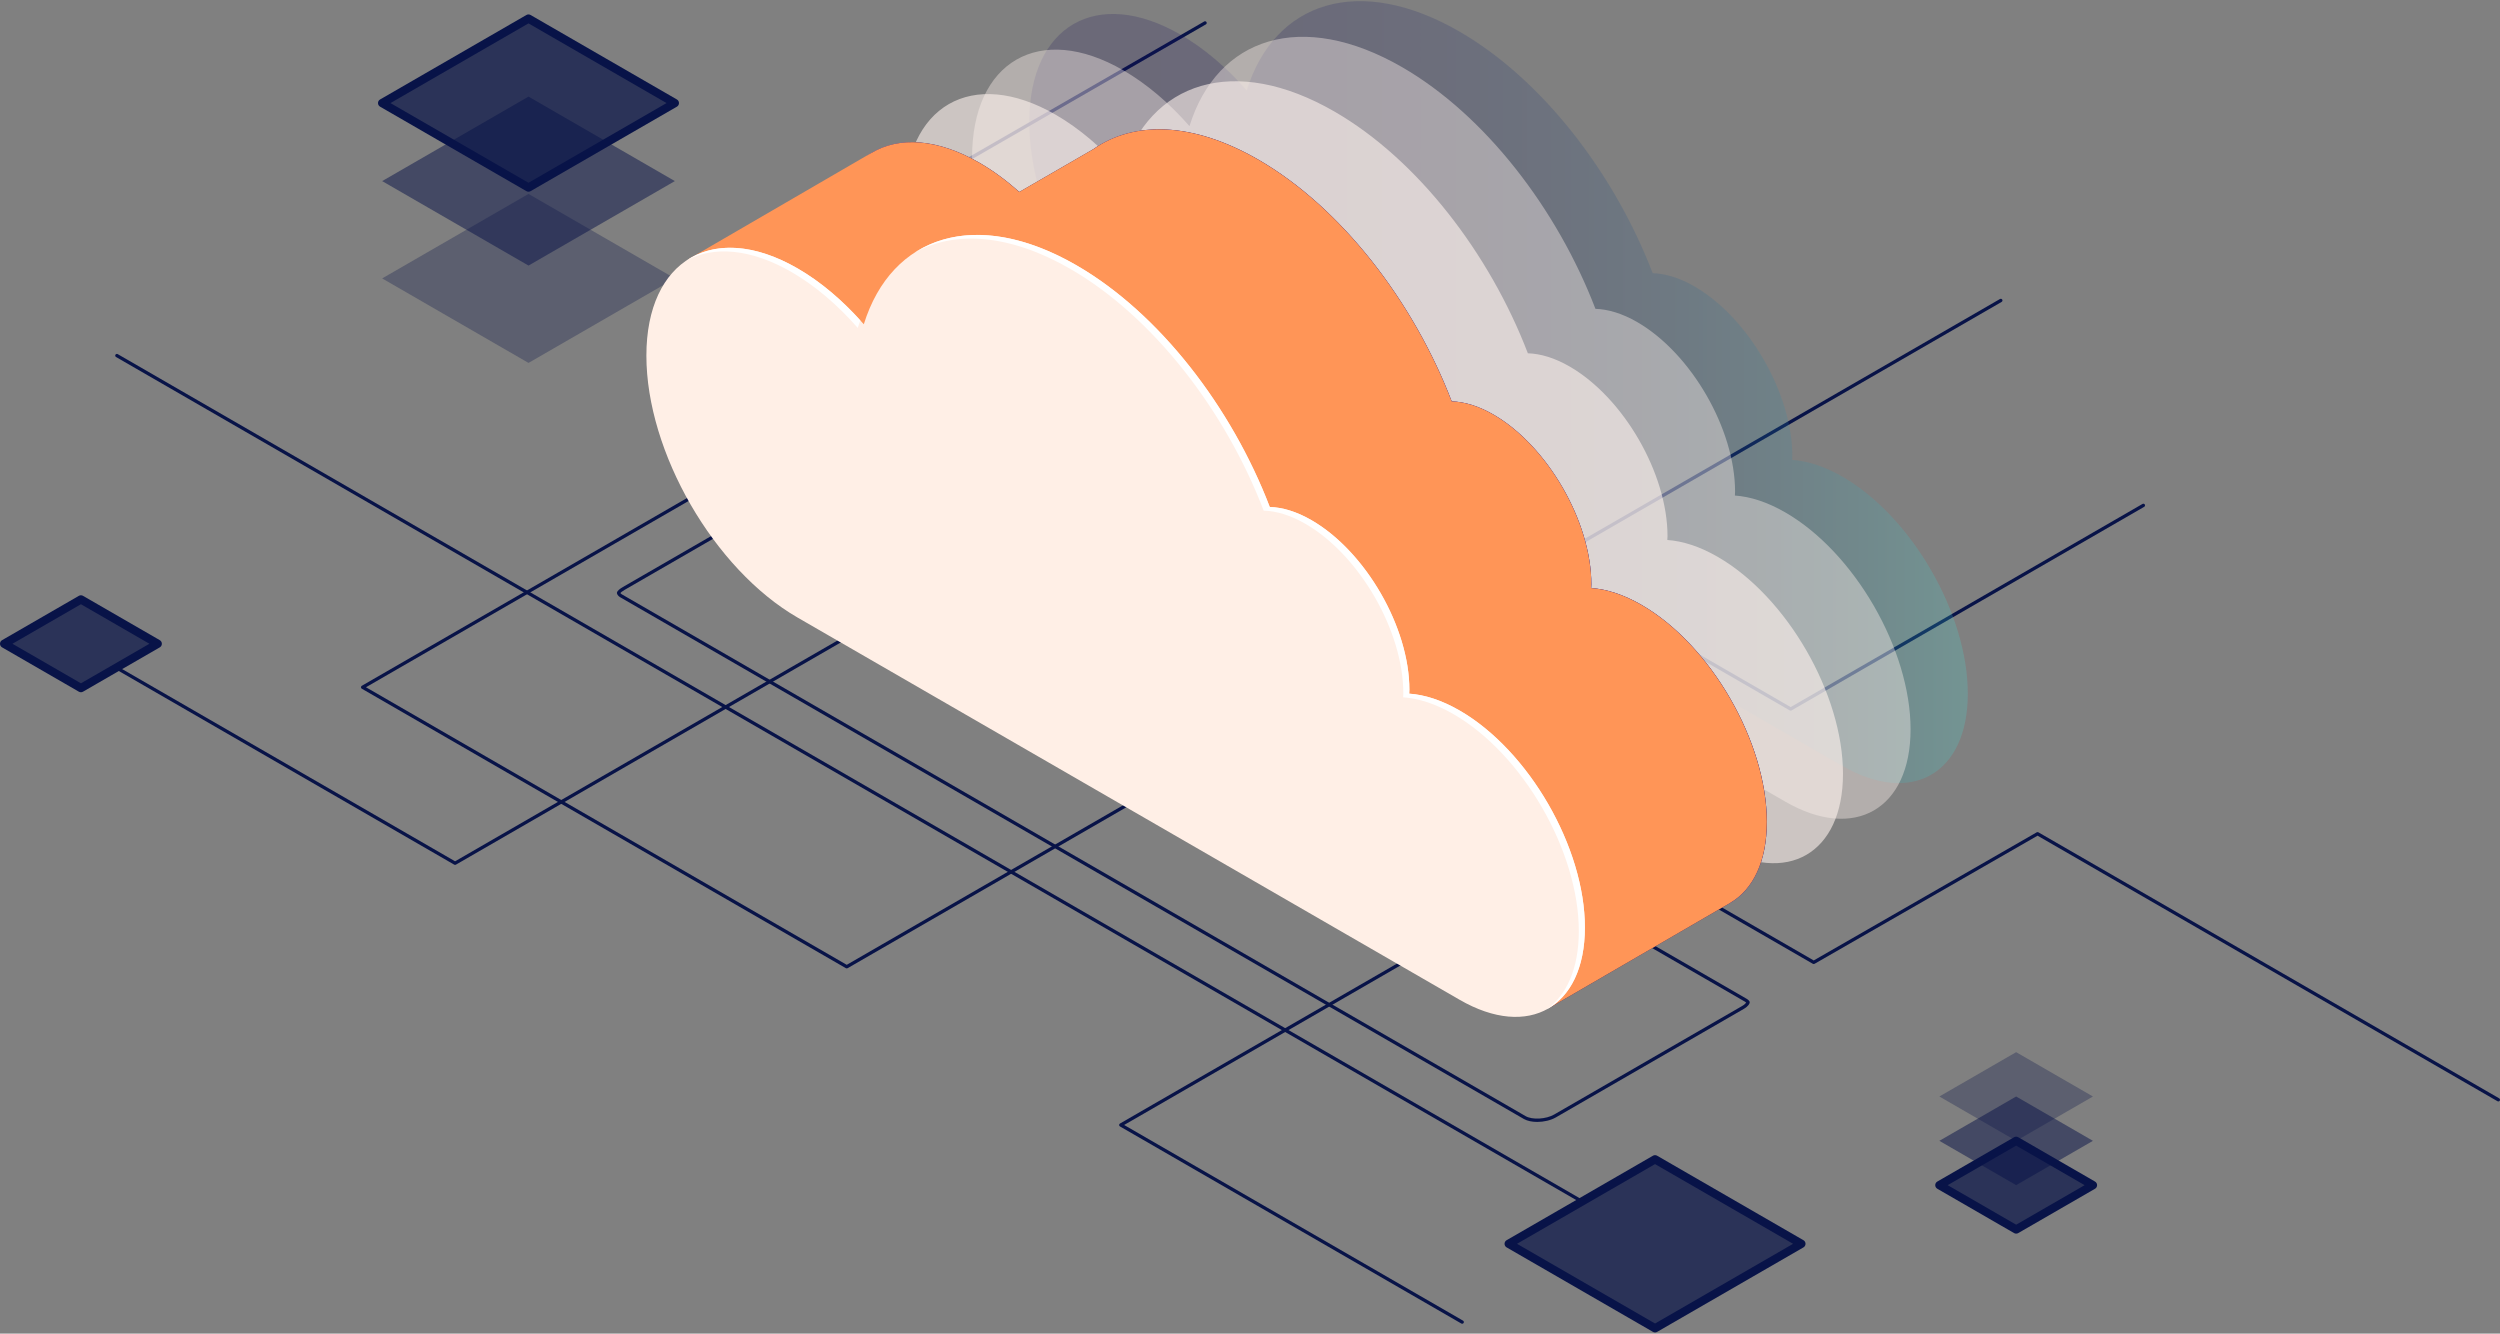 <svg width="658" height="351" viewBox="0 0 658 351" fill="none" xmlns="http://www.w3.org/2000/svg">
<rect x="0" y="0" width="658" height="351" fill="#808080" stroke="none"/>
<path d="M119.776 227.639C119.7 227.639 119.623 227.618 119.557 227.58L30.544 176.189C30.333 176.068 30.262 175.798 30.384 175.589C30.505 175.379 30.775 175.31 30.984 175.429L119.776 226.692L330.468 105.05C330.604 104.972 330.772 104.972 330.908 105.05L471.3 186.105L563.915 132.633C564.124 132.516 564.394 132.584 564.515 132.793C564.637 133.004 564.564 133.272 564.355 133.394L471.519 186.993C471.383 187.071 471.215 187.071 471.079 186.993L330.687 105.938L119.995 227.58C119.927 227.62 119.852 227.639 119.776 227.639Z" fill="#081348"/>
<path d="M657.564 289.907C657.489 289.907 657.413 289.887 657.345 289.847L536.284 219.953L477.589 253.677C477.453 253.756 477.286 253.756 477.15 253.677L182.774 83.719C182.638 83.641 182.555 83.496 182.555 83.338C182.555 83.18 182.639 83.036 182.774 82.958L316.949 5.656C317.159 5.533 317.428 5.607 317.549 5.816C317.671 6.028 317.598 6.295 317.389 6.417L183.875 83.338L477.371 252.789L536.066 219.065C536.203 218.987 536.369 218.987 536.505 219.065L657.785 289.085C657.996 289.207 658.067 289.477 657.945 289.686C657.864 289.827 657.715 289.907 657.564 289.907Z" fill="#081348"/>
<path d="M384.847 348.414C384.771 348.414 384.696 348.395 384.628 348.355L294.774 296.477C294.638 296.399 294.555 296.253 294.555 296.096C294.555 295.941 294.639 295.794 294.774 295.715L406.538 231.189C406.747 231.066 407.018 231.14 407.138 231.349C407.26 231.559 407.187 231.827 406.978 231.949L295.872 296.096L385.068 347.593C385.278 347.715 385.349 347.985 385.228 348.194C385.146 348.334 385 348.414 384.847 348.414Z" fill="#081348"/>
<path d="M416.389 316.667C416.313 316.667 416.238 316.648 416.169 316.608L30.544 93.969C30.333 93.847 30.262 93.578 30.384 93.368C30.505 93.158 30.775 93.085 30.984 93.208L416.608 315.848C416.819 315.969 416.89 316.239 416.768 316.448C416.688 316.587 416.54 316.667 416.389 316.667Z" fill="#081348"/>
<path d="M222.864 254.891C222.788 254.891 222.711 254.87 222.645 254.832L95.223 181.266C95.087 181.188 95.004 181.042 95.004 180.885C95.004 180.728 95.088 180.583 95.223 180.504L206.987 115.976C207.197 115.859 207.466 115.926 207.587 116.136C207.709 116.347 207.636 116.615 207.427 116.736L96.322 180.884L222.864 253.941L526.392 78.7C526.602 78.577 526.872 78.651 526.992 78.86C527.114 79.071 527.041 79.339 526.832 79.461L223.083 254.832C223.015 254.87 222.94 254.891 222.864 254.891Z" fill="#081348"/>
<path opacity="0.3" d="M139.104 95.518L100.586 73.279L139.102 51.041L177.62 73.28L139.104 95.518Z" fill="#081348"/>
<path opacity="0.5" d="M139.104 69.901L100.586 47.663L139.102 25.426L177.62 47.663L139.104 69.901Z" fill="#081348"/>
<path opacity="0.7" d="M139.104 49.367L100.586 27.128L139.102 4.891L177.62 27.13L139.104 49.367Z" fill="#081348"/>
<path d="M139.099 50.461C138.91 50.461 138.721 50.412 138.552 50.314L100.034 28.075C99.697 27.879 99.488 27.519 99.488 27.127C99.488 26.736 99.697 26.376 100.034 26.18L138.55 3.943C138.89 3.748 139.306 3.748 139.644 3.943L178.162 26.182C178.5 26.377 178.708 26.738 178.708 27.129C178.708 27.52 178.499 27.88 178.162 28.076L139.646 50.314C139.477 50.412 139.287 50.461 139.099 50.461ZM102.766 27.129L139.099 48.105L175.43 27.13L139.097 6.154L102.766 27.129Z" fill="#081348"/>
<path opacity="0.7" d="M435.612 349.605L397.094 327.368L435.61 305.13L474.128 327.368L435.612 349.605Z" fill="#081348"/>
<path d="M435.607 350.7C435.418 350.7 435.229 350.651 435.06 350.553L396.542 328.314C396.204 328.118 395.996 327.758 395.996 327.367C395.996 326.975 396.205 326.615 396.542 326.419L435.058 304.182C435.396 303.988 435.814 303.988 436.152 304.182L474.67 326.421C475.007 326.617 475.215 326.977 475.215 327.368C475.215 327.759 475.007 328.12 474.67 328.315L436.154 350.553C435.985 350.651 435.795 350.7 435.607 350.7ZM399.275 327.368L435.608 348.344L471.94 327.37L435.607 306.393L399.275 327.368Z" fill="#081348"/>
<path opacity="0.7" d="M530.647 323.601L510.438 311.934L530.647 300.267L550.856 311.934L530.647 323.601Z" fill="#081348"/>
<path opacity="0.5" d="M530.647 311.934L510.438 300.266L530.647 288.598L550.856 300.266L530.647 311.934Z" fill="#081348"/>
<path opacity="0.3" d="M530.647 300.267L510.438 288.598L530.647 276.931L550.856 288.599L530.647 300.267Z" fill="#081348"/>
<path d="M530.652 324.694C530.464 324.694 530.274 324.645 530.105 324.548L509.897 312.88C509.561 312.685 509.352 312.324 509.352 311.933C509.352 311.542 509.561 311.181 509.897 310.986L530.105 299.318C530.445 299.124 530.861 299.124 531.199 299.318L551.409 310.987C551.747 311.183 551.955 311.543 551.955 311.935C551.955 312.326 551.746 312.686 551.408 312.882L531.198 324.548C531.029 324.645 530.839 324.694 530.652 324.694ZM512.629 311.933L530.651 322.339L548.674 311.936L530.651 301.529L512.629 311.933Z" fill="#081348"/>
<path opacity="0.7" d="M21.306 181.105L1.098 169.438L21.306 157.771L41.514 169.438L21.306 181.105Z" fill="#081348"/>
<path d="M21.302 182.199C21.114 182.199 20.924 182.15 20.755 182.052L0.545 170.384C0.209 170.188 0 169.828 0 169.436C0 169.045 0.209 168.685 0.545 168.489L20.754 156.823C21.093 156.629 21.51 156.629 21.848 156.823L42.058 168.491C42.396 168.686 42.603 169.047 42.603 169.438C42.603 169.829 42.394 170.189 42.058 170.385L21.849 182.052C21.68 182.15 21.491 182.199 21.302 182.199ZM3.279 169.438L21.302 179.845L39.324 169.439L21.301 159.034L3.279 169.438Z" fill="#081348"/>
<path opacity="0.2" d="M310.707 9.112C316.961 12.723 322.875 17.807 328.14 23.815C335.447 0.345 357.733 -6.936 384.102 8.289C405.916 20.883 424.928 45.655 434.986 71.901C438.319 72.008 442.031 73.105 445.964 75.374C460.198 83.594 471.74 103.581 471.74 120.017C471.74 120.371 471.704 120.694 471.694 121.04C475.754 121.32 480.241 122.755 484.962 125.481C503.169 135.993 517.929 161.557 517.929 182.58C517.929 203.603 503.169 212.124 484.962 201.611L310.708 101.006C288.732 88.318 270.914 57.46 270.914 32.083C270.913 6.709 288.729 -3.577 310.707 9.112Z" fill="url(#paint0_linear_2920_121918)"/>
<path opacity="0.4" d="M295.639 18.498C301.893 22.109 307.807 27.194 313.072 33.202C320.379 9.732 342.665 2.451 369.034 17.676C390.848 30.27 409.86 55.042 419.918 81.288C423.251 81.394 426.963 82.492 430.896 84.761C445.13 92.98 456.672 112.968 456.672 129.404C456.672 129.758 456.636 130.081 456.626 130.427C460.686 130.707 465.173 132.142 469.894 134.868C488.101 145.38 502.861 170.944 502.861 191.966C502.861 212.99 488.101 221.51 469.894 210.999L295.64 110.395C273.664 97.706 255.848 66.849 255.848 41.471C255.846 16.096 273.662 5.81 295.639 18.498Z" fill="#FFF4EE"/>
<path opacity="0.6" d="M277.854 30.196C284.108 33.807 290.022 38.891 295.287 44.899C302.594 21.429 324.88 14.148 351.249 29.373C373.063 41.967 392.075 66.739 402.133 92.985C405.466 93.092 409.178 94.189 413.111 96.458C427.345 104.678 438.887 124.665 438.887 141.101C438.887 141.455 438.851 141.778 438.841 142.124C442.901 142.404 447.388 143.839 452.109 146.565C470.316 157.077 485.076 182.641 485.076 203.664C485.076 224.687 470.316 233.208 452.109 222.697L277.855 122.092C255.878 109.403 238.063 78.546 238.063 53.169C238.061 27.793 255.877 17.507 277.854 30.196Z" fill="#FFF4EE"/>
<path d="M404.596 295.292C403.255 295.292 401.989 295.04 401.089 294.522L163.213 157.185C162.639 156.855 162.371 156.324 162.371 156.069C162.371 155.523 163.232 154.913 163.953 154.496L213.392 125.954C214.721 125.186 216.511 124.746 218.303 124.746C219.7 124.746 220.945 125.025 221.813 125.529L459.685 262.864C459.939 263.011 460.528 263.394 460.528 263.82C460.528 264.125 460.195 264.834 458.948 265.553L409.51 294.095C408.145 294.883 406.308 295.292 404.596 295.292ZM163.29 156.082C163.345 156.173 163.455 156.309 163.652 156.423L401.529 293.76C403.307 294.785 406.904 294.587 409.071 293.333L458.51 264.791C459.206 264.389 459.489 264.045 459.596 263.875C459.531 263.812 459.421 263.725 459.248 263.626L221.373 126.289C220.636 125.861 219.548 125.627 218.305 125.627C216.685 125.627 215.013 126.033 213.833 126.716L164.393 155.258C163.676 155.672 163.394 155.953 163.29 156.082Z" fill="#081348"/>
<path d="M257.804 42.852C264.058 46.463 269.973 51.547 275.238 57.555C282.544 34.086 304.831 26.804 331.2 42.029C353.014 54.623 372.026 79.395 382.083 105.641C385.417 105.748 389.129 106.845 393.061 109.114C407.296 117.334 418.837 137.321 418.837 153.757C418.837 154.112 418.802 154.435 418.791 154.78C422.851 155.06 427.338 156.495 432.06 159.221C450.267 169.732 465.026 195.298 465.026 216.32C465.026 237.344 450.267 245.864 432.06 235.353L257.806 134.748C235.829 122.059 218.012 91.202 218.012 65.825C218.012 40.448 235.828 30.162 257.804 42.852Z" fill="url(#paint1_linear_2920_121918)"/>
<path d="M257.807 42.852C261.433 44.945 264.939 47.547 268.276 50.523L287.761 39.265L287.758 39.271C298.463 31.745 313.958 32.073 331.201 42.028C353.015 54.622 372.027 79.396 382.085 105.64C385.419 105.747 389.13 106.844 393.063 109.113C407.299 117.333 418.839 137.32 418.839 153.756C418.839 154.11 418.803 154.434 418.793 154.779C422.853 155.059 427.34 156.494 432.061 159.22C450.268 169.731 465.028 195.297 465.028 216.319C465.028 226.738 461.396 234.074 455.522 237.556L455.537 237.562L455.385 237.649C455.375 237.655 455.366 237.661 455.356 237.667L407.627 265.371L397.203 215.226L257.806 134.745C235.829 122.057 218.012 91.199 218.012 65.822C218.015 40.448 235.831 30.162 257.807 42.852Z" fill="url(#paint2_radial_2920_121918)"/>
<path d="M181.094 68.285L229.451 40.188L229.45 40.2C236.667 35.901 246.703 36.441 257.805 42.85C261.431 44.943 264.936 47.545 268.273 50.521L287.758 39.263L287.755 39.269C298.461 31.743 313.955 32.071 331.199 42.026C353.013 54.62 372.025 79.394 382.082 105.638C385.416 105.745 389.128 106.842 393.06 109.111C407.297 117.331 418.836 137.318 418.836 153.754C418.836 154.108 418.801 154.432 418.79 154.777C422.851 155.057 427.338 156.492 432.059 159.218C450.266 169.729 465.025 195.295 465.025 216.317C465.025 226.736 461.394 234.072 455.519 237.554L455.534 237.56L455.383 237.647C455.373 237.653 455.364 237.659 455.353 237.665L407.624 265.37L397.201 215.224L257.804 134.743C239.988 124.458 224.912 102.232 219.839 80.666L181.094 68.285Z" fill="#FF9557"/>
<path d="M209.922 70.644C216.176 74.255 222.09 79.34 227.355 85.347C234.661 61.878 256.948 54.597 283.317 69.82C305.131 82.414 324.143 107.186 334.201 133.432C337.534 133.539 341.246 134.636 345.178 136.905C359.415 145.123 370.954 165.112 370.954 181.548C370.954 181.903 370.919 182.226 370.909 182.571C374.97 182.851 379.456 184.286 384.177 187.012C402.384 197.523 417.143 223.087 417.143 244.111C417.143 265.135 402.384 273.655 384.177 263.144L209.923 162.539C187.946 149.85 170.129 118.993 170.129 93.616C170.129 68.24 187.945 57.956 209.922 70.644Z" fill="#FFEFE6"/>
<path d="M225.759 86.305C220.494 80.297 214.579 75.213 208.325 71.602C197.58 65.399 187.835 64.699 180.676 68.559C187.947 63.66 198.355 63.967 209.922 70.644C215.814 74.046 221.398 78.768 226.427 84.326C226.195 84.974 225.969 85.631 225.759 86.305Z" fill="white"/>
<path d="M415.546 245.072C415.546 224.048 400.786 198.484 382.579 187.973C377.858 185.247 373.371 183.812 369.311 183.532C369.321 183.186 369.357 182.863 369.357 182.509C369.357 166.072 357.817 146.084 343.581 137.866C339.648 135.597 335.937 134.5 332.603 134.392C322.545 108.147 303.533 83.373 281.719 70.779C265.771 61.571 251.325 60.609 240.773 66.467C251.437 59.572 266.548 60.141 283.316 69.82C305.13 82.414 324.142 107.188 334.199 133.432C337.533 133.539 341.245 134.636 345.177 136.906C359.412 145.125 370.953 165.113 370.953 181.548C370.953 181.903 370.918 182.226 370.907 182.571C374.967 182.851 379.454 184.286 384.176 187.012C402.383 197.523 417.142 223.089 417.142 244.111C417.142 254.907 413.242 262.395 406.99 265.713C412.305 262.025 415.546 254.92 415.546 245.072Z" fill="white"/>
<defs>
<linearGradient id="paint0_linear_2920_121918" x1="517.926" y1="153.102" x2="270.913" y2="153.102" gradientUnits="userSpaceOnUse">
<stop stop-color="#42E8E0"/>
<stop offset="0.018" stop-color="#40DEDA"/>
<stop offset="0.115" stop-color="#37ADBC"/>
<stop offset="0.217" stop-color="#2E82A2"/>
<stop offset="0.322" stop-color="#285E8C"/>
<stop offset="0.432" stop-color="#22417A"/>
<stop offset="0.548" stop-color="#1E2A6C"/>
<stop offset="0.673" stop-color="#1A1A63"/>
<stop offset="0.813" stop-color="#19105D"/>
<stop offset="1" stop-color="#180D5B"/>
</linearGradient>
<linearGradient id="paint1_linear_2920_121918" x1="465.025" y1="186.842" x2="218.011" y2="186.842" gradientUnits="userSpaceOnUse">
<stop stop-color="#5761D7"/>
<stop offset="0.178" stop-color="#5C66D9"/>
<stop offset="0.388" stop-color="#6A73DF"/>
<stop offset="0.613" stop-color="#8289E8"/>
<stop offset="0.849" stop-color="#A3A7F5"/>
<stop offset="1" stop-color="#BCBEFF"/>
</linearGradient>
<radialGradient id="paint2_radial_2920_121918" cx="0" cy="0" r="1" gradientUnits="userSpaceOnUse" gradientTransform="translate(406.976 112.697) rotate(180) scale(117.83 117.83)">
<stop stop-color="#2B237C"/>
<stop offset="1" stop-color="#180D5B"/>
</radialGradient>
</defs>
</svg>
